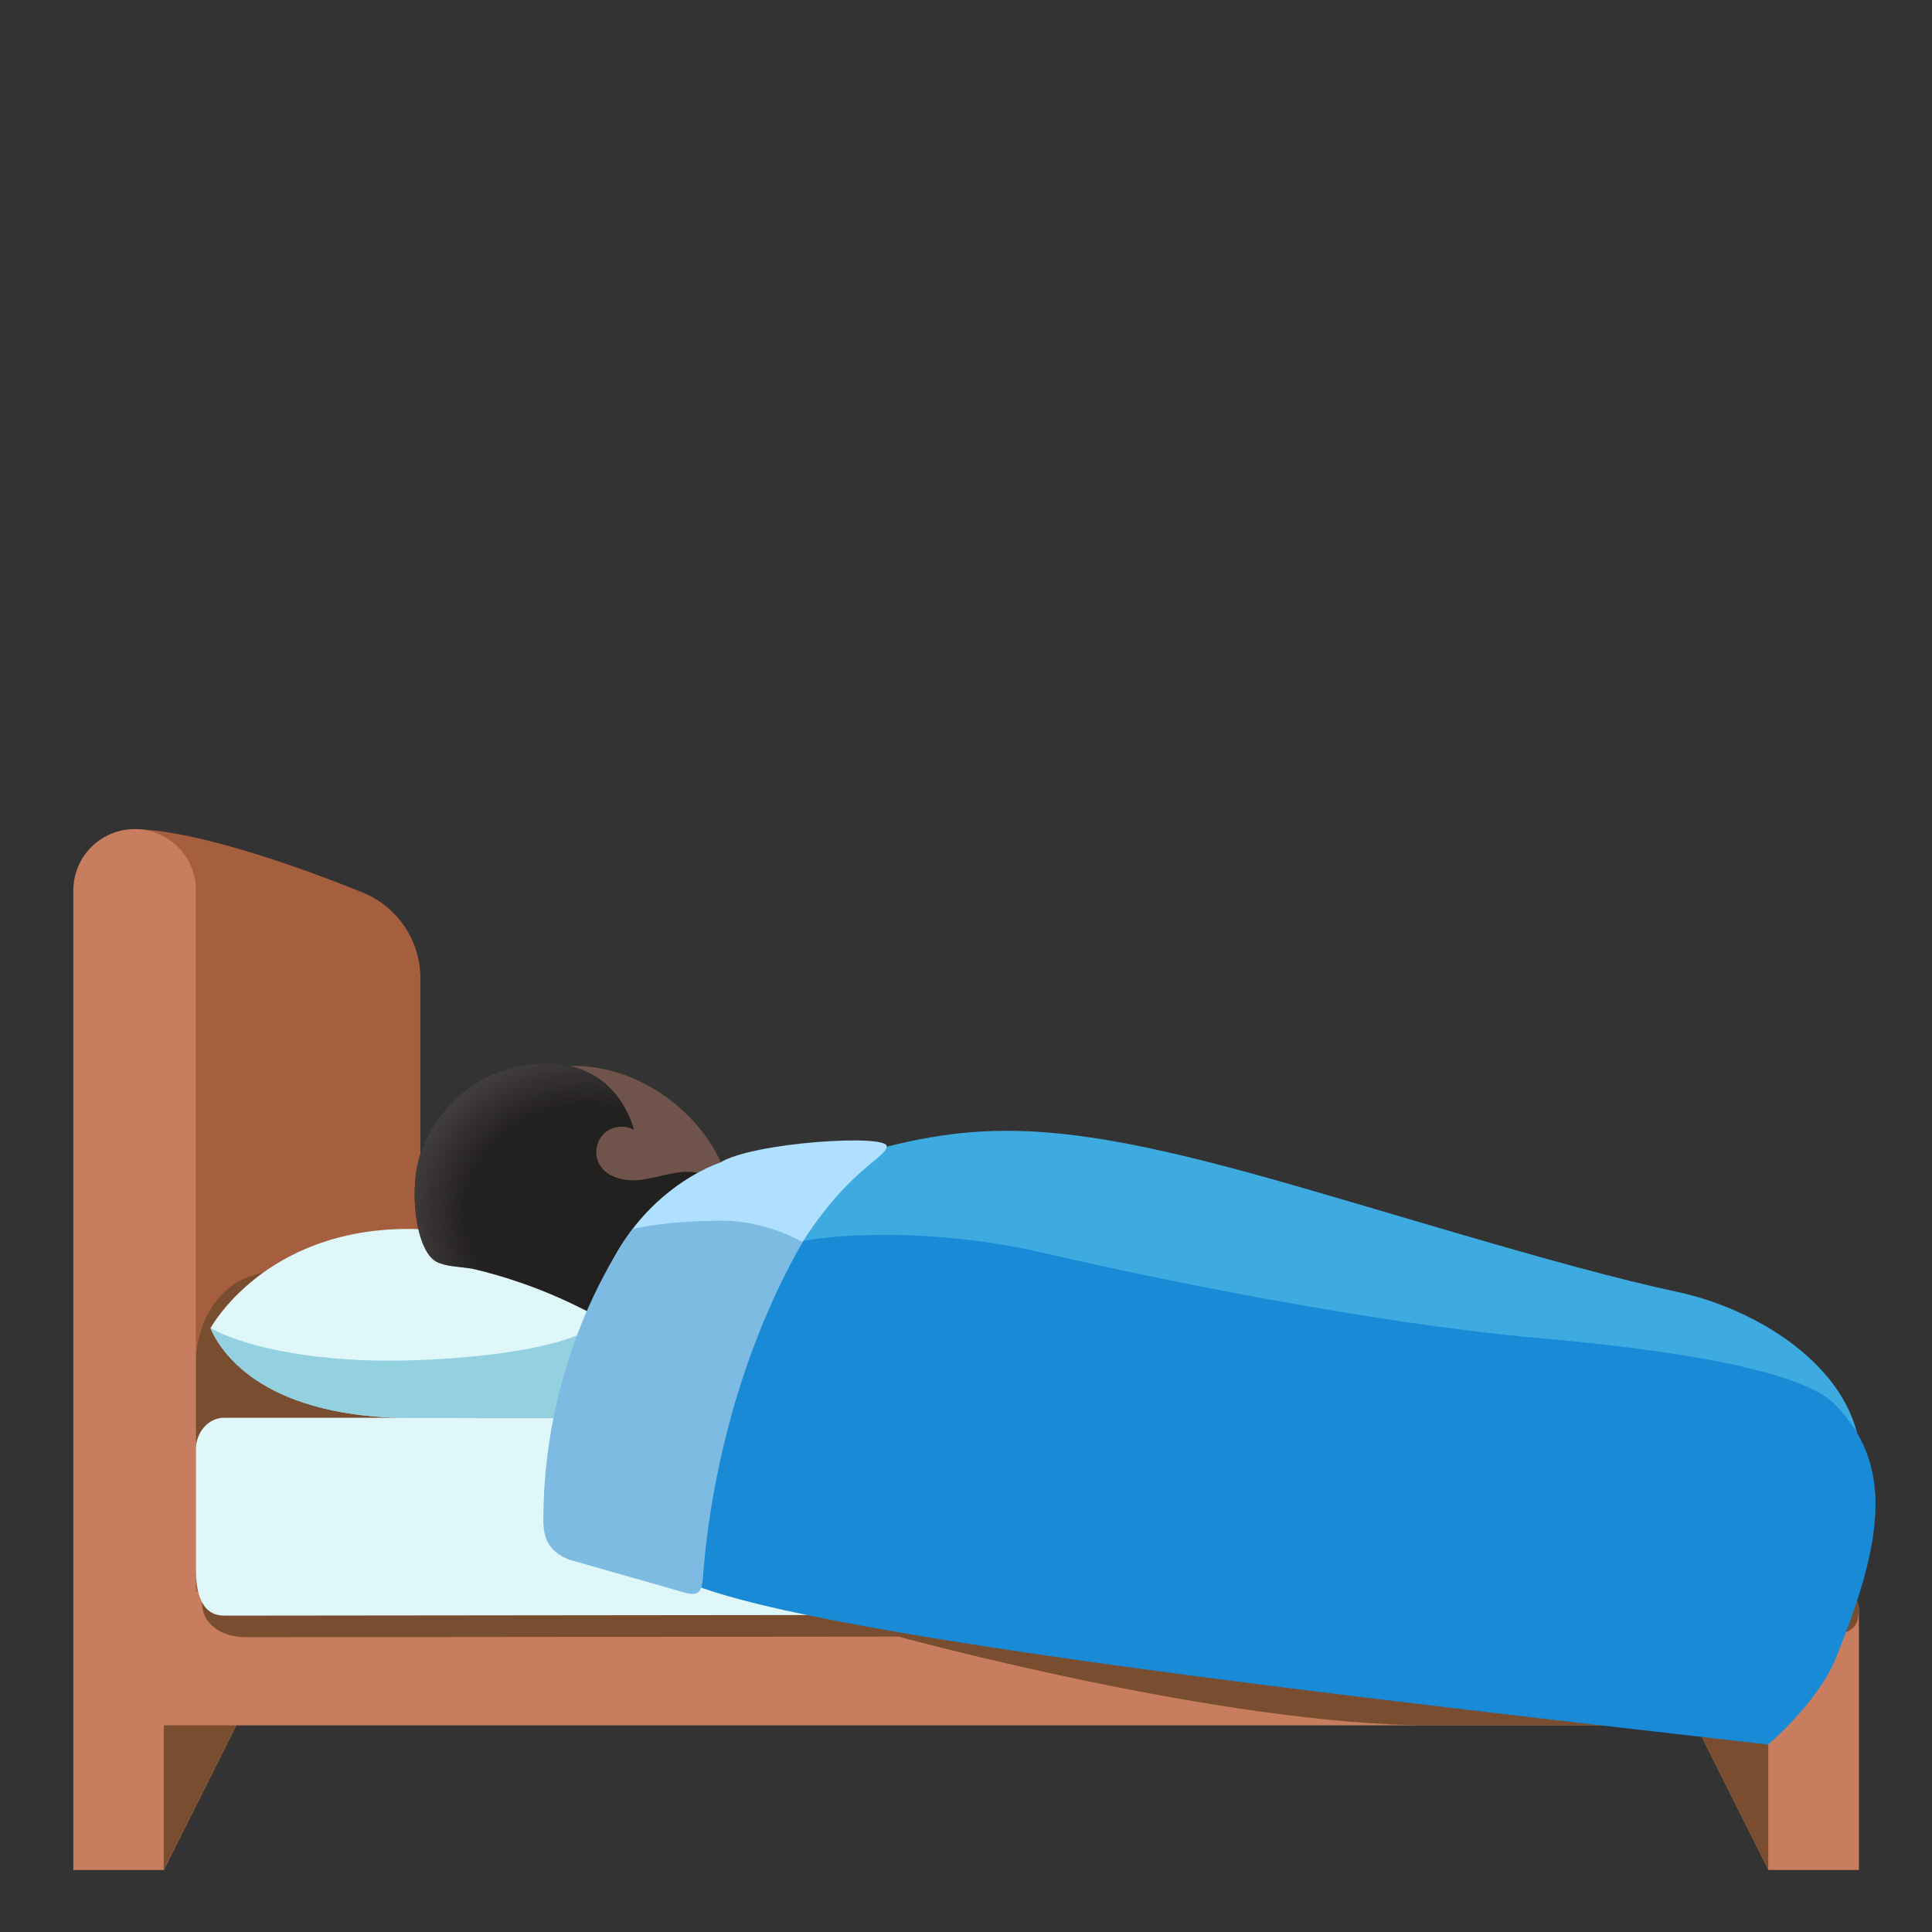 <svg enable-background="new 0 0 128 128" version="1.1" viewBox="0 0 128 128" xmlns="http://www.w3.org/2000/svg"><rect x="0" y="0" width="128" height="128" fill="#333333" stroke="none"/><path d="M27.85,105.5h-19V54.94c5.08,0,14.99,4.12,14.99,4.12c2.41,0.89,4.01,3.18,4.01,5.75V105.5z" fill="#A65F3E"/><path d="m26.38 95.5v-12.44c-2.16 0.11-9.13 0.76-10.88 2.02-3.38 2.42-2.5 6.74-2.52 10.42h13.4z" fill="#784D30"/><path d="m121.91 105.43h-108.93v-46.44c0-2.24-1.82-4.06-4.06-4.06s-4.06 1.82-4.06 4.06v64.9h6l4.8-9.58h96.7l4.8 9.58h6v-17.22c-0.01-0.68-0.56-1.24-1.25-1.24z" fill="#C87D5E"/><path d="m120.46 108.37-104.17 0.1c-1.49 0-2.91-0.78-2.91-2.32 0 0 106.53-0.77 107.74-0.77s2.02 0.05 2.02 1.17c0 1.1-0.16 1.82-2.68 1.82z" fill="#784D30"/><path d="m110.47 106.94-95.61 0.1c-1.49 0-1.88-1.45-1.88-3.11v-7.91c0-1.15 0.84-2.09 1.87-2.09h94.73c1.98 0 3.59 1.79 3.59 4v6c-0.01 1.66-1.21 3.01-2.7 3.01z" fill="#E0F7FA"/><path d="m59.5 108.42s21.48 5.89 35.34 5.89h17.51l-0.39-7.75-52.46 1.86z" fill="#784D30"/><polygon points="112.35 114.31 117.15 114.31 117.15 121.66 117.15 123.89" fill="#784D30"/><polygon points="15.65 114.31 10.85 114.31 10.85 121.66 10.85 123.89" fill="#784D30"/><path d="m27.33 93.95c-11.36 0-13.38-5.96-13.38-5.96s3.55-6.57 13.11-6.57 14.52 5.88 14.81 7.84c0.62 4.22-3.18 4.69-14.54 4.69z" fill="#E0F7FA"/><path d="m13.95 87.99c0.8 1.92 3.81 5.96 13.38 5.96h10.53l0.48-5.53s-2.91 1.47-11.28 1.71c-5.68 0.16-10.6-0.76-13.11-2.14z" fill="#94D1E0"/><path d="M34.17,71.4c5.86-2.47,11.63,1.3,13.58,5.58c0,0-4.93,4.15-6.14,4.6L34.17,71.4z" fill="#70534A"/><path d="m39.61 86.98c2.79-6.05 7.07-9.02 7.07-9.02l0.24-0.03c-0.35-0.15-0.71-0.25-1.08-0.28-1.09-0.09-2.16 0.34-3.25 0.5s-2.39-0.08-2.9-1.05c-0.34-0.64-0.2-1.49 0.32-1.99s1.37-0.61 2-0.25c-0.4-1.41-1.84-4.66-6.36-4.39-3.86 0.24-6.56 2.74-7.72 5.77-0.9 2.35-0.42 6.6 0.98 7.35 0.29 0.15 0.64 0.23 1.01 0.29 0.53 0.08 1.09 0.11 1.55 0.22 1.06 0.25 2.1 0.56 3.13 0.92 1.7 0.59 3.34 1.33 4.92 2.18 0.04-0.07 0.06-0.14 0.09-0.22z" fill="#232020"/><radialGradient id="a" cx="38.855" cy="80.343" r="12.428" gradientTransform="matrix(1 -.011 .01 .892 -.798 9.098)" gradientUnits="userSpaceOnUse"><stop stop-color="#444140" stop-opacity="0" offset=".641"/><stop stop-color="#444140" offset="1"/></radialGradient><path d="m39.61 86.98c2.79-6.05 7.07-9.02 7.07-9.02l0.24-0.03c-0.35-0.15-0.71-0.25-1.08-0.28-1.09-0.09-2.16 0.34-3.25 0.5s-2.39-0.08-2.9-1.05c-0.34-0.64-0.2-1.49 0.32-1.99s1.37-0.61 2-0.25c-0.4-1.41-1.84-4.66-6.36-4.39-3.86 0.24-6.56 2.74-7.72 5.77-0.9 2.35-0.42 6.6 0.98 7.35 0.29 0.15 0.64 0.23 1.01 0.29 0.53 0.08 1.09 0.11 1.55 0.22 1.06 0.25 2.1 0.56 3.13 0.92 1.7 0.59 3.34 1.33 4.92 2.18 0.04-0.07 0.06-0.14 0.09-0.22z" fill="url(#a)"/><path d="m45.75 83.81c0.59-1.09 3.74-5.09 10.05-7.01 8.28-2.52 13.48-2.79 27.07 0.93 7.83 2.14 20.4 6.19 28.29 7.87 5.83 1.24 13.2 5.94 12 12.84l-77.41-14.63z" fill="#3DAAE0"/><path d="m51.12 82.94c0.48-0.88 8.88-2.07 18.15 0.1 6.88 1.61 21.71 4.65 32.56 5.6 5.56 0.49 17.05 1.7 19.7 4.37 3.89 3.93 3.35 8.88 0.09 16.86-1.21 2.97-4.48 5.71-4.48 5.71-25.69-2.95-65.26-7.31-72.26-11.07 0.01 0.01-0.08-9.85 6.24-21.57z" fill="#188AD6"/><path d="m49.17 88.83s2.24-3.54 3.09-5.03c3.53-6.24 6.49-7.04 6.49-7.86s-8.89-0.26-11.05 1.09c0 0-5.71 1.79-8.1 8.73-0.45 1.3 9.57 3.07 9.57 3.07z" fill="#B0E0FF"/><path d="m41.92 81.42s2.26-0.57 6.06-0.54c2.84 0.02 5.19 1.41 5.19 1.41-5.47 9.58-6.41 19.56-6.59 22.17-0.09 1.3-0.48 1.31-1.71 0.91l-7.2-2.05c-1.43-0.6-1.67-1.54-1.67-2.62 0-11.7 5.92-19.28 5.92-19.28z" fill="#7DBBE3"/></svg>
